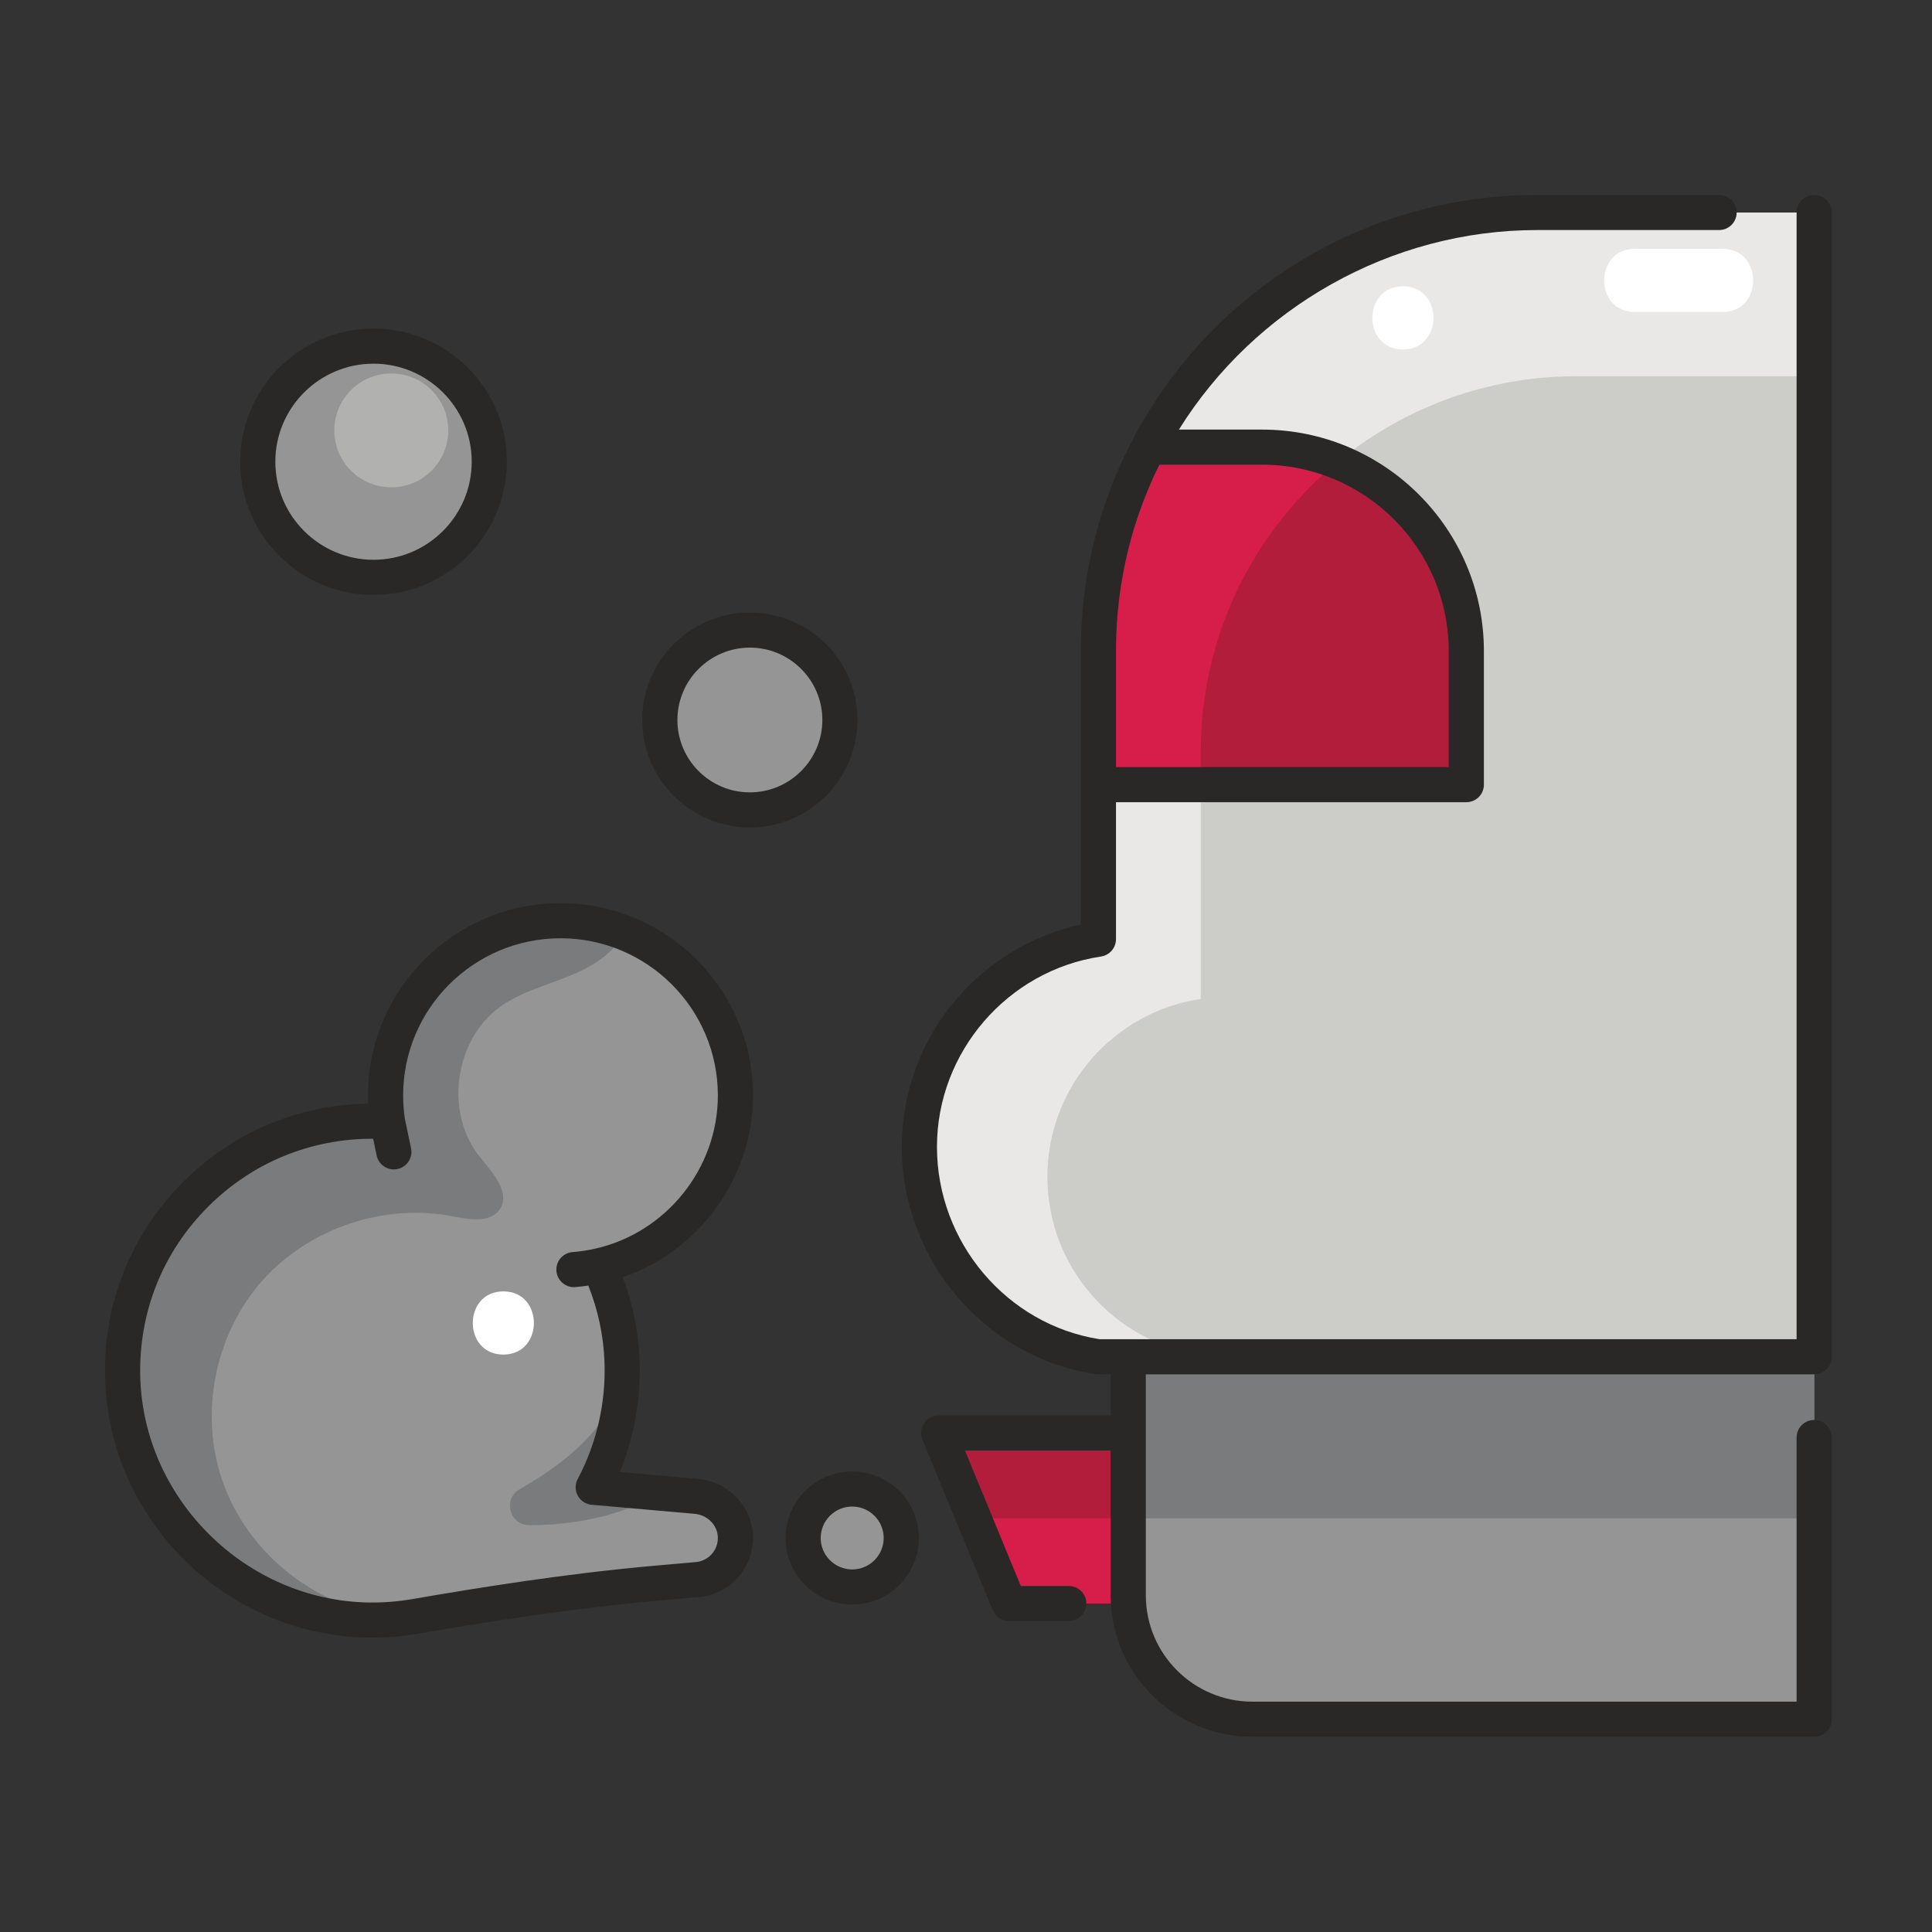 <?xml version="1.0" encoding="UTF-8"?>
<svg xmlns="http://www.w3.org/2000/svg" xmlns:xlink="http://www.w3.org/1999/xlink" width="375pt" height="375pt" viewBox="0 0 375 375" version="1.2">
<rect x="0" y="0" width="375" height="375" fill="#333333" stroke="none"/>
<defs>
<clipPath id="clip1">
  <path d="M 175 37.871 L 355.613 37.871 L 355.613 337.121 L 175 337.121 Z M 175 37.871 "/>
</clipPath>
</defs>
<g id="surface1">
<path style=" stroke:none;fill-rule:nonzero;fill:rgb(58.429%,58.429%,58.429%);fill-opacity:1;" d="M 352.133 333.695 L 243.086 333.695 C 229.777 333.695 218.988 322.922 218.988 309.637 L 218.988 263.352 L 352.133 263.352 L 352.133 333.695 "/>
<path style=" stroke:none;fill-rule:nonzero;fill:rgb(91.37%,90.979%,90.59%);fill-opacity:1;" d="M 298.363 41.246 C 251.328 41.246 213.199 79.32 213.199 126.289 L 213.199 182.289 C 193.535 185.215 178.453 202.145 178.453 222.598 C 178.453 243.047 193.535 260.43 213.199 263.352 L 352.133 263.352 L 352.133 41.246 L 298.363 41.246 "/>
<path style=" stroke:none;fill-rule:nonzero;fill:rgb(79.999%,79.999%,78.819%);fill-opacity:1;" d="M 306.055 73.023 C 265.75 73.023 233.078 105.652 233.078 145.898 L 233.078 193.891 C 216.227 196.398 203.301 210.902 203.301 228.43 C 203.301 245.953 216.227 260.461 233.078 262.969 L 233.078 263.352 L 352.133 263.352 L 352.133 73.023 L 306.055 73.023 "/>
<path style=" stroke:none;fill-rule:nonzero;fill:rgb(84.309%,11.369%,28.629%);fill-opacity:1;" d="M 195.852 311.242 L 218.988 311.242 L 218.988 278.137 L 182.203 278.137 L 195.852 311.242 "/>
<path style=" stroke:none;fill-rule:nonzero;fill:rgb(84.309%,11.369%,28.629%);fill-opacity:1;" d="M 284.609 152.301 L 284.609 126.375 C 284.609 104.512 266.863 86.789 244.969 86.789 L 222.93 86.789 C 216.723 98.594 213.199 112.031 213.199 126.289 L 213.199 152.301 L 284.609 152.301 "/>
<path style=" stroke:none;fill-rule:nonzero;fill:rgb(69.409%,11.369%,23.14%);fill-opacity:1;" d="M 233.078 152.301 L 284.609 152.301 L 284.609 126.375 C 284.609 109.707 274.293 95.457 259.691 89.621 C 243.441 102.988 233.078 123.234 233.078 145.898 L 233.078 152.301 "/>
<path style=" stroke:none;fill-rule:nonzero;fill:rgb(58.429%,58.429%,58.429%);fill-opacity:1;" d="M 135.094 290.434 L 115.145 288.68 C 118.996 281.422 121.066 273.074 120.742 264.211 C 120.496 257.625 118.906 251.367 116.254 245.695 C 131.414 242.301 142.746 228.785 142.746 212.617 C 142.746 193.891 127.543 178.711 108.793 178.711 C 90.039 178.711 74.836 193.891 74.836 212.617 C 74.836 214.352 74.969 216.051 75.223 217.711 C 74.77 217.688 74.324 217.652 73.867 217.637 C 45.879 216.746 23 239.547 23.816 267.48 C 24.57 293.227 45.805 314.09 71.598 314.449 C 74.652 314.492 77.648 314.25 80.555 313.75 C 96.156 311.062 111.809 308.664 127.582 307.277 L 135.348 306.594 C 139.633 306.215 142.895 302.559 142.742 298.234 C 142.594 294.102 139.223 290.797 135.094 290.434 "/>
<path style=" stroke:none;fill-rule:nonzero;fill:rgb(58.429%,58.429%,58.429%);fill-opacity:1;" d="M 94.969 89.621 C 94.969 77.23 84.91 67.184 72.504 67.184 C 60.094 67.184 50.031 77.23 50.031 89.621 C 50.031 102.012 60.094 112.059 72.504 112.059 C 84.91 112.059 94.969 102.012 94.969 89.621 "/>
<path style=" stroke:none;fill-rule:nonzero;fill:rgb(58.429%,58.429%,58.429%);fill-opacity:1;" d="M 163.027 139.75 C 163.027 130.109 155.203 122.297 145.547 122.297 C 135.898 122.297 128.074 130.109 128.074 139.75 C 128.074 149.387 135.898 157.203 145.547 157.203 C 155.203 157.203 163.027 149.387 163.027 139.75 "/>
<path style=" stroke:none;fill-rule:nonzero;fill:rgb(47.839%,48.239%,48.63%);fill-opacity:1;" d="M 218.988 294.691 L 352.133 294.691 L 352.133 263.352 L 218.988 263.352 L 218.988 294.691 "/>
<path style=" stroke:none;fill-rule:nonzero;fill:rgb(69.409%,11.369%,23.14%);fill-opacity:1;" d="M 189.027 294.691 L 218.988 294.691 L 218.988 278.137 L 182.203 278.137 L 189.027 294.691 "/>
<path style=" stroke:none;fill-rule:nonzero;fill:rgb(58.429%,58.429%,58.429%);fill-opacity:1;" d="M 155.887 298.523 C 155.887 303.777 160.152 308.035 165.41 308.035 C 170.668 308.035 174.934 303.777 174.934 298.523 C 174.934 293.273 170.668 289.016 165.41 289.016 C 160.152 289.016 155.887 293.273 155.887 298.523 "/>
<path style=" stroke:none;fill-rule:nonzero;fill:rgb(47.839%,48.239%,48.63%);fill-opacity:1;" d="M 71.598 314.449 C 73.141 314.469 74.668 314.418 76.176 314.297 C 74.977 313.789 73.711 313.332 72.289 313.039 C 58.91 310.25 47.355 299.977 43.035 287.027 C 38.711 274.074 41.785 258.938 50.812 248.688 C 59.844 238.441 74.488 233.469 87.898 236.098 C 91.109 236.73 95.184 237.434 97 234.719 C 99.176 231.465 95.598 227.598 93.137 224.555 C 86.176 215.957 88.207 201.617 97.277 195.281 C 101.293 192.473 106.164 191.227 110.699 189.363 C 114.918 187.629 119.145 185.059 121.207 181.062 C 117.359 179.551 113.176 178.711 108.793 178.711 C 90.039 178.711 74.836 193.891 74.836 212.617 C 74.836 214.352 74.969 216.051 75.223 217.711 C 74.77 217.688 74.324 217.652 73.867 217.637 C 45.879 216.746 23 239.547 23.816 267.48 C 24.57 293.227 45.805 314.09 71.598 314.449 "/>
<path style=" stroke:none;fill-rule:nonzero;fill:rgb(47.839%,48.239%,48.63%);fill-opacity:1;" d="M 115.145 288.68 C 118.352 282.637 120.316 275.84 120.699 268.621 C 119.305 272.281 117.176 275.688 114.559 278.574 C 110.676 282.859 105.934 286.172 100.883 289.039 C 97.52 290.953 98.891 296.051 102.766 296.043 C 105.656 296.039 108.547 295.832 111.406 295.422 C 117.238 294.59 123.059 292.836 128.074 289.816 L 115.145 288.68 "/>
<path style=" stroke:none;fill-rule:nonzero;fill:rgb(69.409%,69.409%,69.019%);fill-opacity:1;" d="M 87.008 83.539 C 87.008 77.438 82.059 72.492 75.949 72.492 C 69.836 72.492 64.887 77.438 64.887 83.539 C 64.887 89.641 69.836 94.586 75.949 94.586 C 82.059 94.586 87.008 89.641 87.008 83.539 "/>
<path style=" stroke:none;fill-rule:nonzero;fill:rgb(100%,100%,100%);fill-opacity:1;" d="M 97.699 262.922 C 105.602 262.922 105.613 250.656 97.699 250.656 C 89.797 250.656 89.785 262.922 97.699 262.922 "/>
<path style=" stroke:none;fill-rule:nonzero;fill:rgb(100%,100%,100%);fill-opacity:1;" d="M 317.301 60.559 C 322.984 60.559 328.672 60.559 334.359 60.559 C 342.262 60.559 342.273 48.297 334.359 48.297 C 328.672 48.297 322.984 48.297 317.301 48.297 C 309.398 48.297 309.383 60.559 317.301 60.559 "/>
<path style=" stroke:none;fill-rule:nonzero;fill:rgb(100%,100%,100%);fill-opacity:1;" d="M 272.309 67.828 C 280.211 67.828 280.223 55.562 272.309 55.562 C 264.406 55.562 264.391 67.828 272.309 67.828 "/>
<path style=" stroke:none;fill-rule:nonzero;fill:rgb(16.08%,15.689%,15.289%);fill-opacity:1;" d="M 40.453 234.16 C 49.035 225.613 60.348 220.992 72.43 221.031 L 73.105 224.27 C 73.492 226.113 75.301 227.293 77.145 226.91 C 78.988 226.523 80.172 224.719 79.785 222.875 L 78.578 217.109 C 78.359 215.625 78.25 214.113 78.25 212.617 C 78.25 195.801 91.949 182.117 108.793 182.117 C 125.633 182.117 139.336 195.801 139.336 212.617 C 139.336 226.766 129.316 239.277 115.508 242.371 C 114.062 242.695 112.594 242.914 111.141 243.031 C 109.262 243.176 107.855 244.812 108 246.688 C 108.141 248.477 109.637 249.832 111.398 249.832 C 111.488 249.832 111.578 249.828 111.668 249.82 C 112.508 249.754 113.352 249.66 114.191 249.535 C 116.086 254.273 117.141 259.238 117.332 264.336 C 117.621 272.258 115.824 280.125 112.129 287.082 C 111.594 288.09 111.598 289.301 112.145 290.305 C 112.691 291.309 113.703 291.973 114.844 292.074 L 134.793 293.828 C 137.301 294.047 139.25 295.992 139.332 298.355 C 139.422 300.855 137.539 302.98 135.051 303.199 L 127.285 303.883 C 110.027 305.398 92.938 308.156 79.973 310.391 C 77.242 310.859 74.441 311.082 71.645 311.043 C 47.848 310.711 27.922 291.125 27.227 267.383 C 26.859 254.816 31.555 243.02 40.453 234.16 Z M 71.547 317.855 C 71.789 317.859 72.031 317.859 72.277 317.859 C 75.25 317.859 78.227 317.609 81.137 317.105 C 93.965 314.895 110.875 312.164 127.879 310.668 L 135.648 309.984 C 141.754 309.449 146.367 304.238 146.152 298.113 C 145.949 292.324 141.324 287.562 135.395 287.039 L 120.297 285.711 C 123.098 278.895 124.426 271.512 124.148 264.086 C 123.945 258.523 122.832 253.105 120.871 247.914 C 135.734 242.82 146.16 228.57 146.16 212.617 C 146.16 192.047 129.398 175.305 108.793 175.305 C 88.191 175.305 71.426 192.047 71.426 212.617 C 71.426 213.148 71.441 213.68 71.461 214.215 C 57.93 214.414 45.281 219.727 35.633 229.336 C 25.391 239.539 19.984 253.121 20.406 267.582 C 20.797 280.914 26.309 293.461 35.926 302.914 C 45.539 312.363 58.191 317.668 71.547 317.855 "/>
<g clip-path="url(#clip1)" clip-rule="nonzero">
<path style=" stroke:none;fill-rule:nonzero;fill:rgb(16.08%,15.689%,15.289%);fill-opacity:1;" d="M 244.969 90.195 C 264.945 90.195 281.199 106.426 281.199 126.375 L 281.199 148.895 L 216.613 148.895 L 216.613 126.289 C 216.613 125.5 216.625 124.715 216.648 123.93 C 216.648 123.926 216.648 123.926 216.648 123.922 C 216.648 123.922 216.648 123.922 216.648 123.918 L 216.676 123.191 C 216.676 123.191 216.676 123.188 216.676 123.188 C 216.699 122.641 216.723 122.098 216.754 121.555 C 216.754 121.555 216.754 121.551 216.754 121.551 C 216.77 121.281 216.785 121.012 216.805 120.738 C 216.805 120.738 216.809 120.734 216.809 120.734 C 216.84 120.203 216.883 119.676 216.926 119.148 L 216.996 118.387 C 217.055 117.777 217.121 117.168 217.191 116.562 C 217.191 116.559 217.191 116.559 217.191 116.555 L 217.246 116.086 C 217.344 115.293 217.453 114.508 217.578 113.727 C 217.578 113.707 217.59 113.645 217.594 113.621 C 217.594 113.621 217.594 113.617 217.594 113.613 C 217.707 112.887 217.832 112.156 217.965 111.434 L 218.066 110.926 C 218.184 110.316 218.301 109.711 218.434 109.109 C 218.434 109.105 218.434 109.105 218.434 109.105 L 218.547 108.582 C 218.688 107.949 218.836 107.316 218.988 106.688 C 218.992 106.684 218.988 106.684 218.992 106.68 C 218.992 106.676 218.996 106.672 218.996 106.672 L 219.074 106.336 C 219.652 104.043 220.34 101.738 221.121 99.496 C 221.129 99.488 221.129 99.48 221.129 99.473 C 221.133 99.461 221.137 99.453 221.141 99.441 L 221.18 99.332 C 221.426 98.629 221.68 97.934 221.945 97.242 L 222 97.094 C 222 97.094 222 97.094 222 97.09 C 222.004 97.086 222.008 97.082 222.008 97.078 C 222.344 96.199 222.699 95.336 223.066 94.477 C 223.133 94.312 223.199 94.152 223.27 93.992 C 223.641 93.137 224.023 92.289 224.418 91.453 C 224.465 91.359 224.512 91.262 224.555 91.172 C 224.711 90.844 224.883 90.52 225.043 90.195 Z M 209.859 122.938 C 209.859 122.938 209.859 122.941 209.859 122.945 L 209.848 123.199 C 209.844 123.375 209.836 123.551 209.828 123.727 C 209.828 123.727 209.828 123.73 209.828 123.73 C 209.805 124.582 209.789 125.434 209.789 126.289 L 209.789 179.457 C 200.547 181.473 192.145 186.441 185.875 193.637 C 178.887 201.664 175.039 211.949 175.039 222.598 C 175.039 244.559 191.227 263.527 212.695 266.723 C 212.863 266.75 213.031 266.758 213.199 266.758 L 215.578 266.758 L 215.578 274.73 L 182.203 274.73 C 181.066 274.73 180.004 275.297 179.371 276.242 C 178.738 277.188 178.617 278.387 179.047 279.438 L 192.695 312.539 C 193.223 313.812 194.465 314.648 195.852 314.648 L 207.449 314.648 C 209.332 314.648 210.859 313.125 210.859 311.242 C 210.859 309.359 209.332 307.836 207.449 307.836 L 198.133 307.836 L 187.297 281.543 L 215.578 281.543 L 215.578 309.637 C 215.578 324.781 227.918 337.105 243.086 337.105 L 352.133 337.105 C 354.016 337.105 355.543 335.578 355.543 333.695 L 355.543 279.02 C 355.543 277.141 354.016 275.613 352.133 275.613 C 350.246 275.613 348.719 277.141 348.719 279.02 L 348.719 330.289 L 243.086 330.289 C 231.68 330.289 222.402 321.027 222.402 309.637 L 222.402 266.758 L 352.133 266.758 C 354.016 266.758 355.543 265.234 355.543 263.352 L 355.543 41.246 C 355.543 39.363 354.016 37.84 352.133 37.84 C 350.246 37.84 348.719 39.363 348.719 41.246 L 348.719 259.945 L 213.461 259.945 C 195.43 257.137 181.863 241.125 181.863 222.598 C 181.863 204.238 195.551 188.363 213.703 185.66 C 215.375 185.414 216.613 183.977 216.613 182.289 L 216.613 155.707 L 284.609 155.707 C 286.496 155.707 288.023 154.184 288.023 152.301 L 288.023 126.375 C 288.023 102.672 268.711 83.383 244.969 83.383 L 228.828 83.383 C 243.555 59.742 269.902 44.652 298.363 44.652 L 333.676 44.652 C 335.559 44.652 337.086 43.125 337.086 41.246 C 337.086 39.363 335.559 37.84 333.676 37.84 L 298.363 37.84 C 280.086 37.84 262.539 43.352 247.617 53.789 C 235.422 62.316 225.703 73.605 219.133 86.742 C 218.938 87.137 218.738 87.531 218.543 87.93 C 218.332 88.371 218.125 88.816 217.914 89.266 C 217.676 89.785 217.445 90.305 217.215 90.828 C 217.055 91.188 216.895 91.551 216.738 91.914 C 216.355 92.824 215.984 93.734 215.633 94.645 C 215.633 94.648 215.633 94.648 215.633 94.648 L 215.574 94.801 C 215.574 94.805 215.574 94.805 215.574 94.805 C 215.574 94.805 215.574 94.809 215.57 94.809 C 215.285 95.562 215.008 96.316 214.742 97.082 C 214.742 97.082 214.742 97.082 214.742 97.086 L 214.684 97.25 C 214.68 97.25 214.68 97.25 214.68 97.25 C 214.68 97.254 214.676 97.258 214.676 97.262 C 214.539 97.656 214.406 98.059 214.273 98.457 C 214.004 99.281 213.738 100.109 213.484 100.945 C 213.117 102.184 212.773 103.43 212.461 104.676 C 212.461 104.676 212.461 104.676 212.457 104.68 C 212.457 104.68 212.457 104.684 212.457 104.684 L 212.363 105.062 C 212.363 105.066 212.363 105.066 212.363 105.07 C 212.195 105.746 212.039 106.422 211.887 107.105 C 211.887 107.105 211.887 107.105 211.887 107.109 C 211.887 107.109 211.883 107.109 211.883 107.109 C 211.883 107.109 211.883 107.113 211.883 107.113 C 211.883 107.117 211.883 107.117 211.883 107.117 L 211.762 107.68 C 211.762 107.68 211.758 107.68 211.758 107.68 C 211.621 108.332 211.488 108.988 211.363 109.645 C 211.363 109.648 211.363 109.648 211.363 109.648 C 211.363 109.652 211.363 109.652 211.363 109.652 L 211.258 110.191 C 211.258 110.191 211.258 110.195 211.258 110.195 C 211.258 110.195 211.258 110.195 211.258 110.199 C 211.109 110.984 210.977 111.77 210.852 112.562 C 210.852 112.586 210.836 112.664 210.832 112.684 C 210.832 112.684 210.832 112.688 210.832 112.688 C 210.699 113.535 210.582 114.387 210.477 115.242 C 210.477 115.242 210.477 115.246 210.477 115.25 L 210.418 115.75 C 210.34 116.41 210.266 117.074 210.203 117.734 L 210.203 117.738 L 210.129 118.555 C 210.129 118.555 210.129 118.559 210.129 118.559 C 210.129 118.559 210.129 118.559 210.129 118.562 C 210.078 119.137 210.035 119.711 209.996 120.285 C 209.996 120.285 209.996 120.285 209.996 120.289 C 209.977 120.582 209.961 120.871 209.941 121.164 C 209.941 121.168 209.941 121.168 209.941 121.172 C 209.906 121.758 209.879 122.348 209.859 122.938 "/>
</g>
<path style=" stroke:none;fill-rule:nonzero;fill:rgb(16.08%,15.689%,15.289%);fill-opacity:1;" d="M 165.41 304.629 C 162.043 304.629 159.297 301.891 159.297 298.523 C 159.297 295.16 162.043 292.422 165.41 292.422 C 168.777 292.422 171.523 295.16 171.523 298.523 C 171.523 301.891 168.777 304.629 165.41 304.629 Z M 165.41 285.609 C 158.277 285.609 152.477 291.402 152.477 298.523 C 152.477 305.648 158.277 311.441 165.41 311.441 C 172.543 311.441 178.344 305.648 178.344 298.523 C 178.344 291.402 172.543 285.609 165.41 285.609 "/>
<path style=" stroke:none;fill-rule:nonzero;fill:rgb(16.08%,15.689%,15.289%);fill-opacity:1;" d="M 53.441 89.621 C 53.441 79.125 61.992 70.59 72.504 70.59 C 83.008 70.59 91.559 79.125 91.559 89.621 C 91.559 100.117 83.008 108.652 72.504 108.652 C 61.992 108.652 53.441 100.117 53.441 89.621 Z M 98.383 89.621 C 98.383 75.371 86.773 63.777 72.504 63.777 C 58.23 63.777 46.621 75.371 46.621 89.621 C 46.621 103.871 58.23 115.465 72.504 115.465 C 86.773 115.465 98.383 103.871 98.383 89.621 "/>
<path style=" stroke:none;fill-rule:nonzero;fill:rgb(16.08%,15.689%,15.289%);fill-opacity:1;" d="M 145.547 153.797 C 137.793 153.797 131.484 147.492 131.484 139.75 C 131.484 132.004 137.793 125.703 145.547 125.703 C 153.305 125.703 159.617 132.004 159.617 139.75 C 159.617 147.492 153.305 153.797 145.547 153.797 Z M 145.547 118.891 C 134.031 118.891 124.66 128.25 124.66 139.75 C 124.66 151.25 134.031 160.609 145.547 160.609 C 157.066 160.609 166.438 151.25 166.438 139.75 C 166.438 128.25 157.066 118.891 145.547 118.891 "/>
</g>
</svg>
